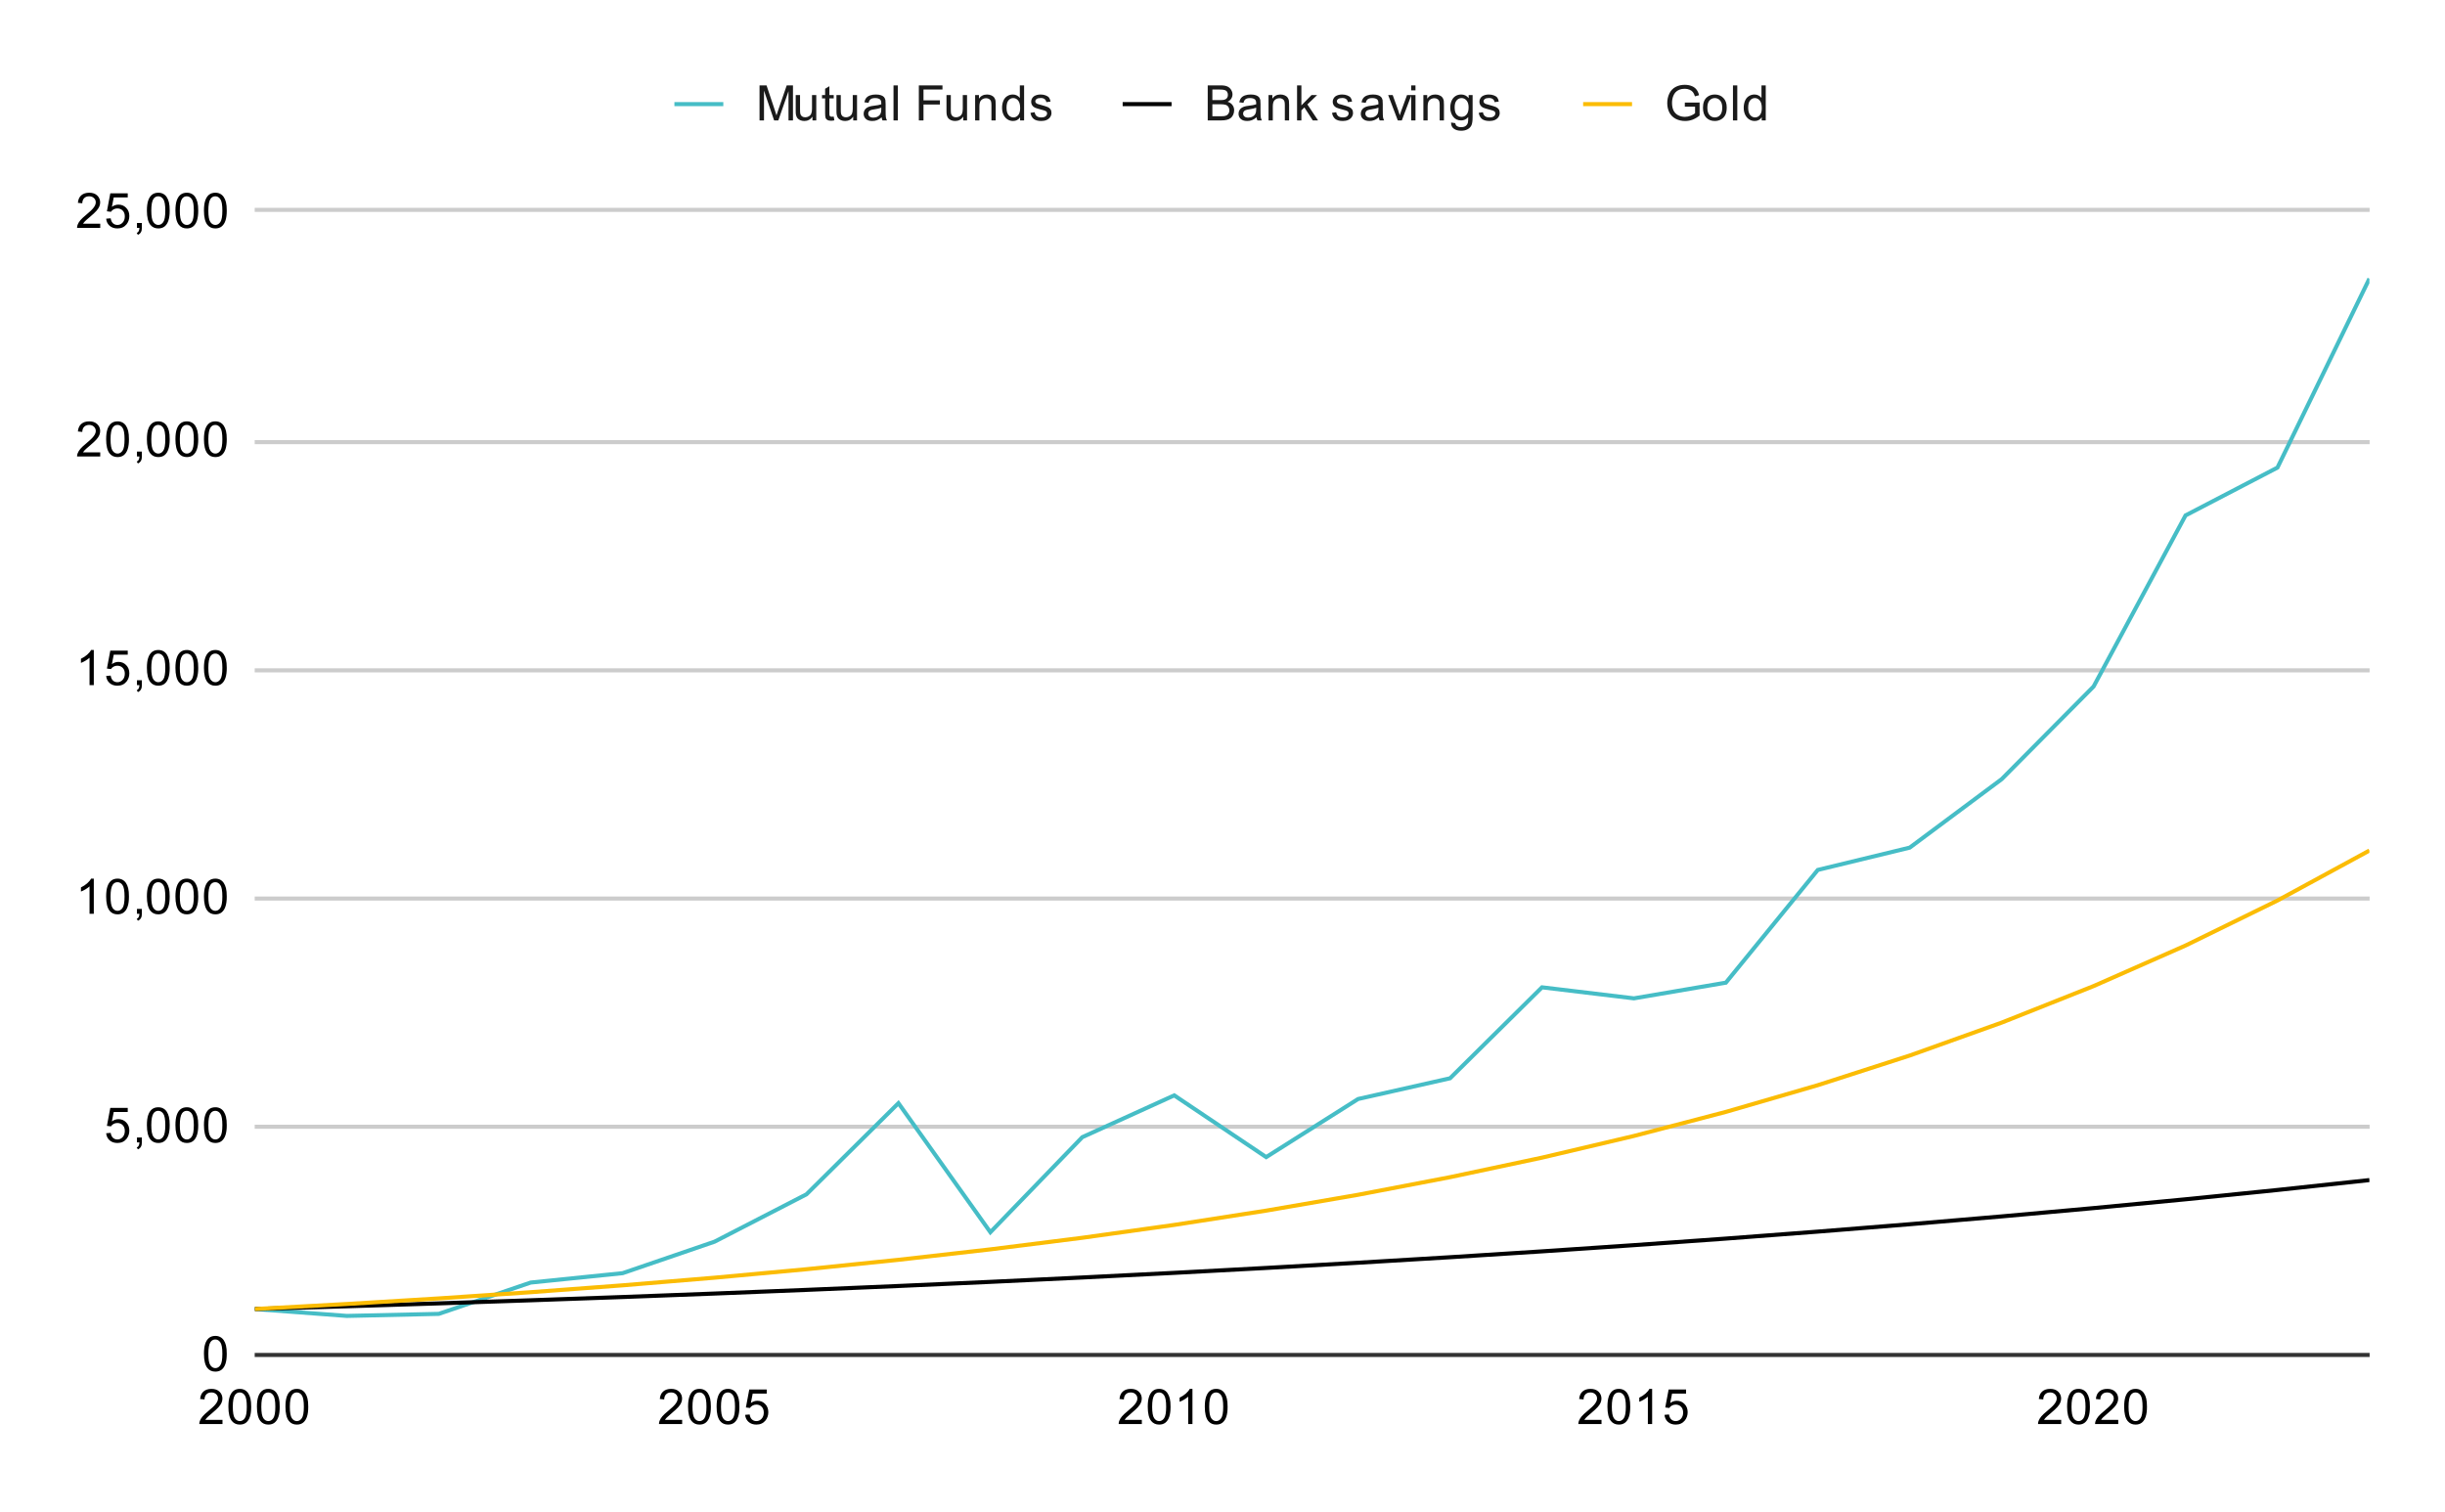 <svg version="1.1" viewBox="0.0 0.0 600.0 371.0" fill="none" stroke="none" strokeLinecap="square" stroke-miterlimit="10" width="600" height="371" xmlns:xlink="http://www.w3.org/1999/xlink" xmlns="http://www.w3.org/2000/svg"><path fill="#ffffff" d="M0 0L600.0 0L600.0 371.0L0 371.0L0 0Z" fill-rule="nonzero"/><path stroke="#333333" strokeWidth="1.0" strokeLinecap="butt" d="M62.5 332.5L581.5 332.5" fill-rule="nonzero"/><path stroke="#cccccc" strokeWidth="1.0" strokeLinecap="butt" d="M62.5 276.5L581.5 276.5" fill-rule="nonzero"/><path stroke="#cccccc" strokeWidth="1.0" strokeLinecap="butt" d="M62.5 220.5L581.5 220.5" fill-rule="nonzero"/><path stroke="#cccccc" strokeWidth="1.0" strokeLinecap="butt" d="M62.5 164.5L581.5 164.5" fill-rule="nonzero"/><path stroke="#cccccc" strokeWidth="1.0" strokeLinecap="butt" d="M62.5 108.5L581.5 108.5" fill-rule="nonzero"/><path stroke="#cccccc" strokeWidth="1.0" strokeLinecap="butt" d="M62.5 51.5L581.5 51.5" fill-rule="nonzero"/><clipPath id="id_0"><path d="M62.55 51.917L581.45 51.917L581.45 332.45L62.55 332.45L62.55 51.917Z" clip-rule="nonzero"/></clipPath><path stroke="#46bdc6" strokeWidth="2.0" strokeLinecap="butt" clip-path="url(#id_0)" d="M62.55 321.229L85.111 322.923L107.672 322.418L130.233 314.734L152.793 312.431L175.354 304.703L197.915 293.077L220.476 270.714L243.037 302.384L265.598 279.053L288.159 268.801L310.72 283.95L333.28 269.691L355.841 264.607L378.402 242.287L400.963 244.992L423.524 241.144L446.085 213.478L468.646 208.005L491.207 191.205L513.767 168.464L536.328 126.484L558.889 114.744L581.45 68.373" fill-rule="nonzero"/><path stroke="#000000" strokeWidth="2.0" strokeLinecap="butt" clip-path="url(#id_0)" d="M62.55 321.229L85.111 320.555L107.672 319.842L130.233 319.085L152.793 318.283L175.354 317.433L197.915 316.532L220.476 315.577L243.037 314.565L265.598 313.492L288.159 312.354L310.72 311.149L333.28 309.87L355.841 308.516L378.402 307.08L400.963 305.557L423.524 303.944L446.085 302.233L468.646 300.421L491.207 298.499L513.767 296.462L536.328 294.302L558.889 292.014L581.45 289.587" fill-rule="nonzero"/><path stroke="#fbbc04" strokeWidth="2.0" strokeLinecap="butt" clip-path="url(#id_0)" d="M62.55 321.229L85.111 319.994L107.672 318.624L130.233 317.103L152.793 315.415L175.354 313.541L197.915 311.461L220.476 309.153L243.037 306.59L265.598 303.745L288.159 300.588L310.72 297.083L333.28 293.193L355.841 288.874L378.402 284.081L400.963 278.761L423.524 272.855L446.085 266.299L468.646 259.023L491.207 250.946L513.767 241.98L536.328 232.028L558.889 220.982L581.45 208.721" fill-rule="nonzero"/><path fill="#000000" fill-opacity="0.0" clip-path="url(#id_0)" d="M65.55 321.229C65.55 322.886 64.207 324.229 62.55 324.229C60.893 324.229 59.55 322.886 59.55 321.229C59.55 319.572 60.893 318.229 62.55 318.229C64.207 318.229 65.55 319.572 65.55 321.229Z" fill-rule="nonzero"/><path fill="#000000" fill-opacity="0.0" clip-path="url(#id_0)" d="M88.111 322.923C88.111 324.58 86.768 325.923 85.111 325.923C83.454 325.923 82.111 324.58 82.111 322.923C82.111 321.266 83.454 319.923 85.111 319.923C86.768 319.923 88.111 321.266 88.111 322.923Z" fill-rule="nonzero"/><path fill="#000000" fill-opacity="0.0" clip-path="url(#id_0)" d="M110.672 322.418C110.672 324.075 109.329 325.418 107.672 325.418C106.015 325.418 104.672 324.075 104.672 322.418C104.672 320.761 106.015 319.418 107.672 319.418C109.329 319.418 110.672 320.761 110.672 322.418Z" fill-rule="nonzero"/><path fill="#000000" fill-opacity="0.0" clip-path="url(#id_0)" d="M133.233 314.734C133.233 316.391 131.889 317.734 130.233 317.734C128.576 317.734 127.233 316.391 127.233 314.734C127.233 313.077 128.576 311.734 130.233 311.734C131.889 311.734 133.233 313.077 133.233 314.734Z" fill-rule="nonzero"/><path fill="#000000" fill-opacity="0.0" clip-path="url(#id_0)" d="M155.793 312.431C155.793 314.088 154.45 315.431 152.793 315.431C151.137 315.431 149.793 314.088 149.793 312.431C149.793 310.774 151.137 309.431 152.793 309.431C154.45 309.431 155.793 310.774 155.793 312.431Z" fill-rule="nonzero"/><path fill="#000000" fill-opacity="0.0" clip-path="url(#id_0)" d="M178.354 304.703C178.354 306.36 177.011 307.703 175.354 307.703C173.697 307.703 172.354 306.36 172.354 304.703C172.354 303.046 173.697 301.703 175.354 301.703C177.011 301.703 178.354 303.046 178.354 304.703Z" fill-rule="nonzero"/><path fill="#000000" fill-opacity="0.0" clip-path="url(#id_0)" d="M200.915 293.077C200.915 294.734 199.572 296.077 197.915 296.077C196.258 296.077 194.915 294.734 194.915 293.077C194.915 291.42 196.258 290.077 197.915 290.077C199.572 290.077 200.915 291.42 200.915 293.077Z" fill-rule="nonzero"/><path fill="#000000" fill-opacity="0.0" clip-path="url(#id_0)" d="M223.476 270.714C223.476 272.37 222.133 273.714 220.476 273.714C218.819 273.714 217.476 272.37 217.476 270.714C217.476 269.057 218.819 267.714 220.476 267.714C222.133 267.714 223.476 269.057 223.476 270.714Z" fill-rule="nonzero"/><path fill="#000000" fill-opacity="0.0" clip-path="url(#id_0)" d="M246.037 302.384C246.037 304.041 244.694 305.384 243.037 305.384C241.38 305.384 240.037 304.041 240.037 302.384C240.037 300.728 241.38 299.384 243.037 299.384C244.694 299.384 246.037 300.728 246.037 302.384Z" fill-rule="nonzero"/><path fill="#000000" fill-opacity="0.0" clip-path="url(#id_0)" d="M268.598 279.053C268.598 280.71 267.255 282.053 265.598 282.053C263.941 282.053 262.598 280.71 262.598 279.053C262.598 277.397 263.941 276.053 265.598 276.053C267.255 276.053 268.598 277.397 268.598 279.053Z" fill-rule="nonzero"/><path fill="#000000" fill-opacity="0.0" clip-path="url(#id_0)" d="M291.159 268.801C291.159 270.458 289.816 271.801 288.159 271.801C286.502 271.801 285.159 270.458 285.159 268.801C285.159 267.144 286.502 265.801 288.159 265.801C289.816 265.801 291.159 267.144 291.159 268.801Z" fill-rule="nonzero"/><path fill="#000000" fill-opacity="0.0" clip-path="url(#id_0)" d="M313.72 283.95C313.72 285.607 312.376 286.95 310.72 286.95C309.063 286.95 307.72 285.607 307.72 283.95C307.72 282.293 309.063 280.95 310.72 280.95C312.376 280.95 313.72 282.293 313.72 283.95Z" fill-rule="nonzero"/><path fill="#000000" fill-opacity="0.0" clip-path="url(#id_0)" d="M336.28 269.691C336.28 271.347 334.937 272.691 333.28 272.691C331.624 272.691 330.28 271.347 330.28 269.691C330.28 268.034 331.624 266.691 333.28 266.691C334.937 266.691 336.28 268.034 336.28 269.691Z" fill-rule="nonzero"/><path fill="#000000" fill-opacity="0.0" clip-path="url(#id_0)" d="M358.841 264.607C358.841 266.264 357.498 267.607 355.841 267.607C354.184 267.607 352.841 266.264 352.841 264.607C352.841 262.95 354.184 261.607 355.841 261.607C357.498 261.607 358.841 262.95 358.841 264.607Z" fill-rule="nonzero"/><path fill="#000000" fill-opacity="0.0" clip-path="url(#id_0)" d="M381.402 242.287C381.402 243.944 380.059 245.287 378.402 245.287C376.745 245.287 375.402 243.944 375.402 242.287C375.402 240.63 376.745 239.287 378.402 239.287C380.059 239.287 381.402 240.63 381.402 242.287Z" fill-rule="nonzero"/><path fill="#000000" fill-opacity="0.0" clip-path="url(#id_0)" d="M403.963 244.992C403.963 246.649 402.62 247.992 400.963 247.992C399.306 247.992 397.963 246.649 397.963 244.992C397.963 243.335 399.306 241.992 400.963 241.992C402.62 241.992 403.963 243.335 403.963 244.992Z" fill-rule="nonzero"/><path fill="#000000" fill-opacity="0.0" clip-path="url(#id_0)" d="M426.524 241.144C426.524 242.8 425.181 244.144 423.524 244.144C421.867 244.144 420.524 242.8 420.524 241.144C420.524 239.487 421.867 238.144 423.524 238.144C425.181 238.144 426.524 239.487 426.524 241.144Z" fill-rule="nonzero"/><path fill="#000000" fill-opacity="0.0" clip-path="url(#id_0)" d="M449.085 213.478C449.085 215.134 447.742 216.478 446.085 216.478C444.428 216.478 443.085 215.134 443.085 213.478C443.085 211.821 444.428 210.478 446.085 210.478C447.742 210.478 449.085 211.821 449.085 213.478Z" fill-rule="nonzero"/><path fill="#000000" fill-opacity="0.0" clip-path="url(#id_0)" d="M471.646 208.005C471.646 209.662 470.303 211.005 468.646 211.005C466.989 211.005 465.646 209.662 465.646 208.005C465.646 206.348 466.989 205.005 468.646 205.005C470.303 205.005 471.646 206.348 471.646 208.005Z" fill-rule="nonzero"/><path fill="#000000" fill-opacity="0.0" clip-path="url(#id_0)" d="M494.207 191.205C494.207 192.862 492.863 194.205 491.207 194.205C489.55 194.205 488.207 192.862 488.207 191.205C488.207 189.548 489.55 188.205 491.207 188.205C492.863 188.205 494.207 189.548 494.207 191.205Z" fill-rule="nonzero"/><path fill="#000000" fill-opacity="0.0" clip-path="url(#id_0)" d="M516.767 168.464C516.767 170.121 515.424 171.464 513.767 171.464C512.111 171.464 510.767 170.121 510.767 168.464C510.767 166.808 512.111 165.464 513.767 165.464C515.424 165.464 516.767 166.808 516.767 168.464Z" fill-rule="nonzero"/><path fill="#000000" fill-opacity="0.0" clip-path="url(#id_0)" d="M539.328 126.484C539.328 128.141 537.985 129.484 536.328 129.484C534.671 129.484 533.328 128.141 533.328 126.484C533.328 124.827 534.671 123.484 536.328 123.484C537.985 123.484 539.328 124.827 539.328 126.484Z" fill-rule="nonzero"/><path fill="#000000" fill-opacity="0.0" clip-path="url(#id_0)" d="M561.889 114.744C561.889 116.401 560.546 117.744 558.889 117.744C557.232 117.744 555.889 116.401 555.889 114.744C555.889 113.087 557.232 111.744 558.889 111.744C560.546 111.744 561.889 113.087 561.889 114.744Z" fill-rule="nonzero"/><path fill="#000000" fill-opacity="0.0" clip-path="url(#id_0)" d="M584.45 68.373C584.45 70.029 583.107 71.373 581.45 71.373C579.793 71.373 578.45 70.029 578.45 68.373C578.45 66.716 579.793 65.373 581.45 65.373C583.107 65.373 584.45 66.716 584.45 68.373Z" fill-rule="nonzero"/><path fill="#000000" fill-opacity="0.0" clip-path="url(#id_0)" d="M65.55 321.229C65.55 322.886 64.207 324.229 62.55 324.229C60.893 324.229 59.55 322.886 59.55 321.229C59.55 319.572 60.893 318.229 62.55 318.229C64.207 318.229 65.55 319.572 65.55 321.229Z" fill-rule="nonzero"/><path fill="#000000" fill-opacity="0.0" clip-path="url(#id_0)" d="M88.111 320.555C88.111 322.212 86.768 323.555 85.111 323.555C83.454 323.555 82.111 322.212 82.111 320.555C82.111 318.899 83.454 317.555 85.111 317.555C86.768 317.555 88.111 318.899 88.111 320.555Z" fill-rule="nonzero"/><path fill="#000000" fill-opacity="0.0" clip-path="url(#id_0)" d="M110.672 319.842C110.672 321.499 109.329 322.842 107.672 322.842C106.015 322.842 104.672 321.499 104.672 319.842C104.672 318.185 106.015 316.842 107.672 316.842C109.329 316.842 110.672 318.185 110.672 319.842Z" fill-rule="nonzero"/><path fill="#000000" fill-opacity="0.0" clip-path="url(#id_0)" d="M133.233 319.085C133.233 320.742 131.889 322.085 130.233 322.085C128.576 322.085 127.233 320.742 127.233 319.085C127.233 317.428 128.576 316.085 130.233 316.085C131.889 316.085 133.233 317.428 133.233 319.085Z" fill-rule="nonzero"/><path fill="#000000" fill-opacity="0.0" clip-path="url(#id_0)" d="M155.793 318.283C155.793 319.94 154.45 321.283 152.793 321.283C151.137 321.283 149.793 319.94 149.793 318.283C149.793 316.626 151.137 315.283 152.793 315.283C154.45 315.283 155.793 316.626 155.793 318.283Z" fill-rule="nonzero"/><path fill="#000000" fill-opacity="0.0" clip-path="url(#id_0)" d="M178.354 317.433C178.354 319.09 177.011 320.433 175.354 320.433C173.697 320.433 172.354 319.09 172.354 317.433C172.354 315.776 173.697 314.433 175.354 314.433C177.011 314.433 178.354 315.776 178.354 317.433Z" fill-rule="nonzero"/><path fill="#000000" fill-opacity="0.0" clip-path="url(#id_0)" d="M200.915 316.532C200.915 318.189 199.572 319.532 197.915 319.532C196.258 319.532 194.915 318.189 194.915 316.532C194.915 314.875 196.258 313.532 197.915 313.532C199.572 313.532 200.915 314.875 200.915 316.532Z" fill-rule="nonzero"/><path fill="#000000" fill-opacity="0.0" clip-path="url(#id_0)" d="M223.476 315.577C223.476 317.234 222.133 318.577 220.476 318.577C218.819 318.577 217.476 317.234 217.476 315.577C217.476 313.92 218.819 312.577 220.476 312.577C222.133 312.577 223.476 313.92 223.476 315.577Z" fill-rule="nonzero"/><path fill="#000000" fill-opacity="0.0" clip-path="url(#id_0)" d="M246.037 314.565C246.037 316.222 244.694 317.565 243.037 317.565C241.38 317.565 240.037 316.222 240.037 314.565C240.037 312.908 241.38 311.565 243.037 311.565C244.694 311.565 246.037 312.908 246.037 314.565Z" fill-rule="nonzero"/><path fill="#000000" fill-opacity="0.0" clip-path="url(#id_0)" d="M268.598 313.492C268.598 315.149 267.255 316.492 265.598 316.492C263.941 316.492 262.598 315.149 262.598 313.492C262.598 311.835 263.941 310.492 265.598 310.492C267.255 310.492 268.598 311.835 268.598 313.492Z" fill-rule="nonzero"/><path fill="#000000" fill-opacity="0.0" clip-path="url(#id_0)" d="M291.159 312.354C291.159 314.011 289.816 315.354 288.159 315.354C286.502 315.354 285.159 314.011 285.159 312.354C285.159 310.697 286.502 309.354 288.159 309.354C289.816 309.354 291.159 310.697 291.159 312.354Z" fill-rule="nonzero"/><path fill="#000000" fill-opacity="0.0" clip-path="url(#id_0)" d="M313.72 311.149C313.72 312.805 312.376 314.149 310.72 314.149C309.063 314.149 307.72 312.805 307.72 311.149C307.72 309.492 309.063 308.149 310.72 308.149C312.376 308.149 313.72 309.492 313.72 311.149Z" fill-rule="nonzero"/><path fill="#000000" fill-opacity="0.0" clip-path="url(#id_0)" d="M336.28 309.87C336.28 311.527 334.937 312.87 333.28 312.87C331.624 312.87 330.28 311.527 330.28 309.87C330.28 308.214 331.624 306.87 333.28 306.87C334.937 306.87 336.28 308.214 336.28 309.87Z" fill-rule="nonzero"/><path fill="#000000" fill-opacity="0.0" clip-path="url(#id_0)" d="M358.841 308.516C358.841 310.173 357.498 311.516 355.841 311.516C354.184 311.516 352.841 310.173 352.841 308.516C352.841 306.859 354.184 305.516 355.841 305.516C357.498 305.516 358.841 306.859 358.841 308.516Z" fill-rule="nonzero"/><path fill="#000000" fill-opacity="0.0" clip-path="url(#id_0)" d="M381.402 307.08C381.402 308.736 380.059 310.08 378.402 310.08C376.745 310.08 375.402 308.736 375.402 307.08C375.402 305.423 376.745 304.08 378.402 304.08C380.059 304.08 381.402 305.423 381.402 307.08Z" fill-rule="nonzero"/><path fill="#000000" fill-opacity="0.0" clip-path="url(#id_0)" d="M403.963 305.557C403.963 307.214 402.62 308.557 400.963 308.557C399.306 308.557 397.963 307.214 397.963 305.557C397.963 303.901 399.306 302.557 400.963 302.557C402.62 302.557 403.963 303.901 403.963 305.557Z" fill-rule="nonzero"/><path fill="#000000" fill-opacity="0.0" clip-path="url(#id_0)" d="M426.524 303.944C426.524 305.601 425.181 306.944 423.524 306.944C421.867 306.944 420.524 305.601 420.524 303.944C420.524 302.287 421.867 300.944 423.524 300.944C425.181 300.944 426.524 302.287 426.524 303.944Z" fill-rule="nonzero"/><path fill="#000000" fill-opacity="0.0" clip-path="url(#id_0)" d="M449.085 302.233C449.085 303.89 447.742 305.233 446.085 305.233C444.428 305.233 443.085 303.89 443.085 302.233C443.085 300.577 444.428 299.233 446.085 299.233C447.742 299.233 449.085 300.577 449.085 302.233Z" fill-rule="nonzero"/><path fill="#000000" fill-opacity="0.0" clip-path="url(#id_0)" d="M471.646 300.421C471.646 302.077 470.303 303.421 468.646 303.421C466.989 303.421 465.646 302.077 465.646 300.421C465.646 298.764 466.989 297.421 468.646 297.421C470.303 297.421 471.646 298.764 471.646 300.421Z" fill-rule="nonzero"/><path fill="#000000" fill-opacity="0.0" clip-path="url(#id_0)" d="M494.207 298.499C494.207 300.156 492.863 301.499 491.207 301.499C489.55 301.499 488.207 300.156 488.207 298.499C488.207 296.842 489.55 295.499 491.207 295.499C492.863 295.499 494.207 296.842 494.207 298.499Z" fill-rule="nonzero"/><path fill="#000000" fill-opacity="0.0" clip-path="url(#id_0)" d="M516.767 296.462C516.767 298.119 515.424 299.462 513.767 299.462C512.111 299.462 510.767 298.119 510.767 296.462C510.767 294.805 512.111 293.462 513.767 293.462C515.424 293.462 516.767 294.805 516.767 296.462Z" fill-rule="nonzero"/><path fill="#000000" fill-opacity="0.0" clip-path="url(#id_0)" d="M539.328 294.302C539.328 295.959 537.985 297.302 536.328 297.302C534.671 297.302 533.328 295.959 533.328 294.302C533.328 292.646 534.671 291.302 536.328 291.302C537.985 291.302 539.328 292.646 539.328 294.302Z" fill-rule="nonzero"/><path fill="#000000" fill-opacity="0.0" clip-path="url(#id_0)" d="M561.889 292.014C561.889 293.67 560.546 295.014 558.889 295.014C557.232 295.014 555.889 293.67 555.889 292.014C555.889 290.357 557.232 289.014 558.889 289.014C560.546 289.014 561.889 290.357 561.889 292.014Z" fill-rule="nonzero"/><path fill="#000000" fill-opacity="0.0" clip-path="url(#id_0)" d="M584.45 289.587C584.45 291.244 583.107 292.587 581.45 292.587C579.793 292.587 578.45 291.244 578.45 289.587C578.45 287.93 579.793 286.587 581.45 286.587C583.107 286.587 584.45 287.93 584.45 289.587Z" fill-rule="nonzero"/><path fill="#000000" fill-opacity="0.0" clip-path="url(#id_0)" d="M65.55 321.229C65.55 322.886 64.207 324.229 62.55 324.229C60.893 324.229 59.55 322.886 59.55 321.229C59.55 319.572 60.893 318.229 62.55 318.229C64.207 318.229 65.55 319.572 65.55 321.229Z" fill-rule="nonzero"/><path fill="#000000" fill-opacity="0.0" clip-path="url(#id_0)" d="M88.111 319.994C88.111 321.651 86.768 322.994 85.111 322.994C83.454 322.994 82.111 321.651 82.111 319.994C82.111 318.337 83.454 316.994 85.111 316.994C86.768 316.994 88.111 318.337 88.111 319.994Z" fill-rule="nonzero"/><path fill="#000000" fill-opacity="0.0" clip-path="url(#id_0)" d="M110.672 318.624C110.672 320.281 109.329 321.624 107.672 321.624C106.015 321.624 104.672 320.281 104.672 318.624C104.672 316.967 106.015 315.624 107.672 315.624C109.329 315.624 110.672 316.967 110.672 318.624Z" fill-rule="nonzero"/><path fill="#000000" fill-opacity="0.0" clip-path="url(#id_0)" d="M133.233 317.103C133.233 318.76 131.889 320.103 130.233 320.103C128.576 320.103 127.233 318.76 127.233 317.103C127.233 315.447 128.576 314.103 130.233 314.103C131.889 314.103 133.233 315.447 133.233 317.103Z" fill-rule="nonzero"/><path fill="#000000" fill-opacity="0.0" clip-path="url(#id_0)" d="M155.793 315.415C155.793 317.072 154.45 318.415 152.793 318.415C151.137 318.415 149.793 317.072 149.793 315.415C149.793 313.758 151.137 312.415 152.793 312.415C154.45 312.415 155.793 313.758 155.793 315.415Z" fill-rule="nonzero"/><path fill="#000000" fill-opacity="0.0" clip-path="url(#id_0)" d="M178.354 313.541C178.354 315.198 177.011 316.541 175.354 316.541C173.697 316.541 172.354 315.198 172.354 313.541C172.354 311.885 173.697 310.541 175.354 310.541C177.011 310.541 178.354 311.885 178.354 313.541Z" fill-rule="nonzero"/><path fill="#000000" fill-opacity="0.0" clip-path="url(#id_0)" d="M200.915 311.461C200.915 313.118 199.572 314.461 197.915 314.461C196.258 314.461 194.915 313.118 194.915 311.461C194.915 309.805 196.258 308.461 197.915 308.461C199.572 308.461 200.915 309.805 200.915 311.461Z" fill-rule="nonzero"/><path fill="#000000" fill-opacity="0.0" clip-path="url(#id_0)" d="M223.476 309.153C223.476 310.81 222.133 312.153 220.476 312.153C218.819 312.153 217.476 310.81 217.476 309.153C217.476 307.496 218.819 306.153 220.476 306.153C222.133 306.153 223.476 307.496 223.476 309.153Z" fill-rule="nonzero"/><path fill="#000000" fill-opacity="0.0" clip-path="url(#id_0)" d="M246.037 306.59C246.037 308.247 244.694 309.59 243.037 309.59C241.38 309.59 240.037 308.247 240.037 306.59C240.037 304.933 241.38 303.59 243.037 303.59C244.694 303.59 246.037 304.933 246.037 306.59Z" fill-rule="nonzero"/><path fill="#000000" fill-opacity="0.0" clip-path="url(#id_0)" d="M268.598 303.745C268.598 305.402 267.255 306.745 265.598 306.745C263.941 306.745 262.598 305.402 262.598 303.745C262.598 302.089 263.941 300.745 265.598 300.745C267.255 300.745 268.598 302.089 268.598 303.745Z" fill-rule="nonzero"/><path fill="#000000" fill-opacity="0.0" clip-path="url(#id_0)" d="M291.159 300.588C291.159 302.245 289.816 303.588 288.159 303.588C286.502 303.588 285.159 302.245 285.159 300.588C285.159 298.931 286.502 297.588 288.159 297.588C289.816 297.588 291.159 298.931 291.159 300.588Z" fill-rule="nonzero"/><path fill="#000000" fill-opacity="0.0" clip-path="url(#id_0)" d="M313.72 297.083C313.72 298.74 312.376 300.083 310.72 300.083C309.063 300.083 307.72 298.74 307.72 297.083C307.72 295.426 309.063 294.083 310.72 294.083C312.376 294.083 313.72 295.426 313.72 297.083Z" fill-rule="nonzero"/><path fill="#000000" fill-opacity="0.0" clip-path="url(#id_0)" d="M336.28 293.193C336.28 294.85 334.937 296.193 333.28 296.193C331.624 296.193 330.28 294.85 330.28 293.193C330.28 291.536 331.624 290.193 333.28 290.193C334.937 290.193 336.28 291.536 336.28 293.193Z" fill-rule="nonzero"/><path fill="#000000" fill-opacity="0.0" clip-path="url(#id_0)" d="M358.841 288.874C358.841 290.531 357.498 291.874 355.841 291.874C354.184 291.874 352.841 290.531 352.841 288.874C352.841 287.218 354.184 285.874 355.841 285.874C357.498 285.874 358.841 287.218 358.841 288.874Z" fill-rule="nonzero"/><path fill="#000000" fill-opacity="0.0" clip-path="url(#id_0)" d="M381.402 284.081C381.402 285.738 380.059 287.081 378.402 287.081C376.745 287.081 375.402 285.738 375.402 284.081C375.402 282.424 376.745 281.081 378.402 281.081C380.059 281.081 381.402 282.424 381.402 284.081Z" fill-rule="nonzero"/><path fill="#000000" fill-opacity="0.0" clip-path="url(#id_0)" d="M403.963 278.761C403.963 280.417 402.62 281.761 400.963 281.761C399.306 281.761 397.963 280.417 397.963 278.761C397.963 277.104 399.306 275.761 400.963 275.761C402.62 275.761 403.963 277.104 403.963 278.761Z" fill-rule="nonzero"/><path fill="#000000" fill-opacity="0.0" clip-path="url(#id_0)" d="M426.524 272.855C426.524 274.512 425.181 275.855 423.524 275.855C421.867 275.855 420.524 274.512 420.524 272.855C420.524 271.198 421.867 269.855 423.524 269.855C425.181 269.855 426.524 271.198 426.524 272.855Z" fill-rule="nonzero"/><path fill="#000000" fill-opacity="0.0" clip-path="url(#id_0)" d="M449.085 266.299C449.085 267.956 447.742 269.299 446.085 269.299C444.428 269.299 443.085 267.956 443.085 266.299C443.085 264.642 444.428 263.299 446.085 263.299C447.742 263.299 449.085 264.642 449.085 266.299Z" fill-rule="nonzero"/><path fill="#000000" fill-opacity="0.0" clip-path="url(#id_0)" d="M471.646 259.023C471.646 260.679 470.303 262.023 468.646 262.023C466.989 262.023 465.646 260.679 465.646 259.023C465.646 257.366 466.989 256.023 468.646 256.023C470.303 256.023 471.646 257.366 471.646 259.023Z" fill-rule="nonzero"/><path fill="#000000" fill-opacity="0.0" clip-path="url(#id_0)" d="M494.207 250.946C494.207 252.602 492.863 253.946 491.207 253.946C489.55 253.946 488.207 252.602 488.207 250.946C488.207 249.289 489.55 247.946 491.207 247.946C492.863 247.946 494.207 249.289 494.207 250.946Z" fill-rule="nonzero"/><path fill="#000000" fill-opacity="0.0" clip-path="url(#id_0)" d="M516.767 241.98C516.767 243.637 515.424 244.98 513.767 244.98C512.111 244.98 510.767 243.637 510.767 241.98C510.767 240.323 512.111 238.98 513.767 238.98C515.424 238.98 516.767 240.323 516.767 241.98Z" fill-rule="nonzero"/><path fill="#000000" fill-opacity="0.0" clip-path="url(#id_0)" d="M539.328 232.028C539.328 233.685 537.985 235.028 536.328 235.028C534.671 235.028 533.328 233.685 533.328 232.028C533.328 230.372 534.671 229.028 536.328 229.028C537.985 229.028 539.328 230.372 539.328 232.028Z" fill-rule="nonzero"/><path fill="#000000" fill-opacity="0.0" clip-path="url(#id_0)" d="M561.889 220.982C561.889 222.639 560.546 223.982 558.889 223.982C557.232 223.982 555.889 222.639 555.889 220.982C555.889 219.325 557.232 217.982 558.889 217.982C560.546 217.982 561.889 219.325 561.889 220.982Z" fill-rule="nonzero"/><path fill="#000000" fill-opacity="0.0" clip-path="url(#id_0)" d="M584.45 208.721C584.45 210.377 583.107 211.721 581.45 211.721C579.793 211.721 578.45 210.377 578.45 208.721C578.45 207.064 579.793 205.721 581.45 205.721C583.107 205.721 584.45 207.064 584.45 208.721Z" fill-rule="nonzero"/><path fill="#000000" d="M50.05 332.216Q50.05 330.684 50.362 329.762Q50.675 328.825 51.284 328.325Q51.909 327.825 52.847 327.825Q53.534 327.825 54.05 328.106Q54.581 328.387 54.925 328.919Q55.269 329.434 55.456 330.184Q55.644 330.934 55.644 332.216Q55.644 333.731 55.331 334.653Q55.034 335.575 54.409 336.091Q53.8 336.591 52.847 336.591Q51.612 336.591 50.894 335.7Q50.05 334.637 50.05 332.216ZM51.128 332.216Q51.128 334.325 51.628 335.028Q52.128 335.731 52.847 335.731Q53.581 335.731 54.066 335.028Q54.566 334.325 54.566 332.216Q54.566 330.091 54.066 329.403Q53.581 328.7 52.831 328.7Q52.112 328.7 51.675 329.309Q51.128 330.091 51.128 332.216Z" fill-rule="nonzero"/><path fill="#000000" d="M26.05 278.093L27.159 278Q27.284 278.812 27.722 279.218Q28.175 279.625 28.816 279.625Q29.566 279.625 30.097 279.046Q30.628 278.468 30.628 277.531Q30.628 276.625 30.113 276.109Q29.613 275.578 28.784 275.578Q28.284 275.578 27.863 275.812Q27.456 276.046 27.222 276.406L26.238 276.281L27.066 271.875L31.347 271.875L31.347 272.875L27.909 272.875L27.456 275.187Q28.222 274.64 29.066 274.64Q30.191 274.64 30.956 275.421Q31.738 276.203 31.738 277.437Q31.738 278.593 31.066 279.453Q30.238 280.484 28.816 280.484Q27.644 280.484 26.894 279.828Q26.159 279.171 26.05 278.093ZM33.612 280.343L33.612 279.14L34.816 279.14L34.816 280.343Q34.816 281 34.581 281.406Q34.347 281.828 33.847 282.046L33.55 281.593Q33.878 281.453 34.034 281.156Q34.191 280.875 34.222 280.343L33.612 280.343ZM36.05 276.109Q36.05 274.578 36.362 273.656Q36.675 272.718 37.284 272.218Q37.909 271.718 38.847 271.718Q39.534 271.718 40.05 272Q40.581 272.281 40.925 272.812Q41.269 273.328 41.456 274.078Q41.644 274.828 41.644 276.109Q41.644 277.625 41.331 278.546Q41.034 279.468 40.409 279.984Q39.8 280.484 38.847 280.484Q37.612 280.484 36.894 279.593Q36.05 278.531 36.05 276.109ZM37.128 276.109Q37.128 278.218 37.628 278.921Q38.128 279.625 38.847 279.625Q39.581 279.625 40.066 278.921Q40.566 278.218 40.566 276.109Q40.566 273.984 40.066 273.296Q39.581 272.593 38.831 272.593Q38.112 272.593 37.675 273.203Q37.128 273.984 37.128 276.109ZM43.05 276.109Q43.05 274.578 43.362 273.656Q43.675 272.718 44.284 272.218Q44.909 271.718 45.847 271.718Q46.534 271.718 47.05 272Q47.581 272.281 47.925 272.812Q48.269 273.328 48.456 274.078Q48.644 274.828 48.644 276.109Q48.644 277.625 48.331 278.546Q48.034 279.468 47.409 279.984Q46.8 280.484 45.847 280.484Q44.612 280.484 43.894 279.593Q43.05 278.531 43.05 276.109ZM44.128 276.109Q44.128 278.218 44.628 278.921Q45.128 279.625 45.847 279.625Q46.581 279.625 47.066 278.921Q47.566 278.218 47.566 276.109Q47.566 273.984 47.066 273.296Q46.581 272.593 45.831 272.593Q45.112 272.593 44.675 273.203Q44.128 273.984 44.128 276.109ZM50.05 276.109Q50.05 274.578 50.362 273.656Q50.675 272.718 51.284 272.218Q51.909 271.718 52.847 271.718Q53.534 271.718 54.05 272Q54.581 272.281 54.925 272.812Q55.269 273.328 55.456 274.078Q55.644 274.828 55.644 276.109Q55.644 277.625 55.331 278.546Q55.034 279.468 54.409 279.984Q53.8 280.484 52.847 280.484Q51.612 280.484 50.894 279.593Q50.05 278.531 50.05 276.109ZM51.128 276.109Q51.128 278.218 51.628 278.921Q52.128 279.625 52.847 279.625Q53.581 279.625 54.066 278.921Q54.566 278.218 54.566 276.109Q54.566 273.984 54.066 273.296Q53.581 272.593 52.831 272.593Q52.112 272.593 51.675 273.203Q51.128 273.984 51.128 276.109Z" fill-rule="nonzero"/><path fill="#000000" d="M23.019 224.237L21.972 224.237L21.972 217.518Q21.581 217.877 20.956 218.252Q20.347 218.612 19.863 218.784L19.863 217.768Q20.738 217.346 21.394 216.768Q22.066 216.174 22.347 215.612L23.019 215.612L23.019 224.237ZM26.05 220.002Q26.05 218.471 26.363 217.549Q26.675 216.612 27.284 216.112Q27.909 215.612 28.847 215.612Q29.534 215.612 30.05 215.893Q30.581 216.174 30.925 216.705Q31.269 217.221 31.456 217.971Q31.644 218.721 31.644 220.002Q31.644 221.518 31.331 222.44Q31.034 223.362 30.409 223.877Q29.8 224.377 28.847 224.377Q27.613 224.377 26.894 223.487Q26.05 222.424 26.05 220.002ZM27.128 220.002Q27.128 222.112 27.628 222.815Q28.128 223.518 28.847 223.518Q29.581 223.518 30.066 222.815Q30.566 222.112 30.566 220.002Q30.566 217.877 30.066 217.19Q29.581 216.487 28.831 216.487Q28.113 216.487 27.675 217.096Q27.128 217.877 27.128 220.002ZM33.612 224.237L33.612 223.034L34.816 223.034L34.816 224.237Q34.816 224.893 34.581 225.299Q34.347 225.721 33.847 225.94L33.55 225.487Q33.878 225.346 34.034 225.049Q34.191 224.768 34.222 224.237L33.612 224.237ZM36.05 220.002Q36.05 218.471 36.362 217.549Q36.675 216.612 37.284 216.112Q37.909 215.612 38.847 215.612Q39.534 215.612 40.05 215.893Q40.581 216.174 40.925 216.705Q41.269 217.221 41.456 217.971Q41.644 218.721 41.644 220.002Q41.644 221.518 41.331 222.44Q41.034 223.362 40.409 223.877Q39.8 224.377 38.847 224.377Q37.612 224.377 36.894 223.487Q36.05 222.424 36.05 220.002ZM37.128 220.002Q37.128 222.112 37.628 222.815Q38.128 223.518 38.847 223.518Q39.581 223.518 40.066 222.815Q40.566 222.112 40.566 220.002Q40.566 217.877 40.066 217.19Q39.581 216.487 38.831 216.487Q38.112 216.487 37.675 217.096Q37.128 217.877 37.128 220.002ZM43.05 220.002Q43.05 218.471 43.362 217.549Q43.675 216.612 44.284 216.112Q44.909 215.612 45.847 215.612Q46.534 215.612 47.05 215.893Q47.581 216.174 47.925 216.705Q48.269 217.221 48.456 217.971Q48.644 218.721 48.644 220.002Q48.644 221.518 48.331 222.44Q48.034 223.362 47.409 223.877Q46.8 224.377 45.847 224.377Q44.612 224.377 43.894 223.487Q43.05 222.424 43.05 220.002ZM44.128 220.002Q44.128 222.112 44.628 222.815Q45.128 223.518 45.847 223.518Q46.581 223.518 47.066 222.815Q47.566 222.112 47.566 220.002Q47.566 217.877 47.066 217.19Q46.581 216.487 45.831 216.487Q45.112 216.487 44.675 217.096Q44.128 217.877 44.128 220.002ZM50.05 220.002Q50.05 218.471 50.362 217.549Q50.675 216.612 51.284 216.112Q51.909 215.612 52.847 215.612Q53.534 215.612 54.05 215.893Q54.581 216.174 54.925 216.705Q55.269 217.221 55.456 217.971Q55.644 218.721 55.644 220.002Q55.644 221.518 55.331 222.44Q55.034 223.362 54.409 223.877Q53.8 224.377 52.847 224.377Q51.612 224.377 50.894 223.487Q50.05 222.424 50.05 220.002ZM51.128 220.002Q51.128 222.112 51.628 222.815Q52.128 223.518 52.847 223.518Q53.581 223.518 54.066 222.815Q54.566 222.112 54.566 220.002Q54.566 217.877 54.066 217.19Q53.581 216.487 52.831 216.487Q52.112 216.487 51.675 217.096Q51.128 217.877 51.128 220.002Z" fill-rule="nonzero"/><path fill="#000000" d="M23.019 168.13L21.972 168.13L21.972 161.411Q21.581 161.771 20.956 162.146Q20.347 162.505 19.863 162.677L19.863 161.661Q20.738 161.239 21.394 160.661Q22.066 160.067 22.347 159.505L23.019 159.505L23.019 168.13ZM26.05 165.88L27.159 165.786Q27.284 166.599 27.722 167.005Q28.175 167.411 28.816 167.411Q29.566 167.411 30.097 166.833Q30.628 166.255 30.628 165.317Q30.628 164.411 30.113 163.896Q29.613 163.364 28.784 163.364Q28.284 163.364 27.863 163.599Q27.456 163.833 27.222 164.192L26.238 164.067L27.066 159.661L31.347 159.661L31.347 160.661L27.909 160.661L27.456 162.974Q28.222 162.427 29.066 162.427Q30.191 162.427 30.956 163.208Q31.738 163.989 31.738 165.224Q31.738 166.38 31.066 167.239Q30.238 168.271 28.816 168.271Q27.644 168.271 26.894 167.614Q26.159 166.958 26.05 165.88ZM33.612 168.13L33.612 166.927L34.816 166.927L34.816 168.13Q34.816 168.786 34.581 169.192Q34.347 169.614 33.847 169.833L33.55 169.38Q33.878 169.239 34.034 168.942Q34.191 168.661 34.222 168.13L33.612 168.13ZM36.05 163.896Q36.05 162.364 36.362 161.442Q36.675 160.505 37.284 160.005Q37.909 159.505 38.847 159.505Q39.534 159.505 40.05 159.786Q40.581 160.067 40.925 160.599Q41.269 161.114 41.456 161.864Q41.644 162.614 41.644 163.896Q41.644 165.411 41.331 166.333Q41.034 167.255 40.409 167.771Q39.8 168.271 38.847 168.271Q37.612 168.271 36.894 167.38Q36.05 166.317 36.05 163.896ZM37.128 163.896Q37.128 166.005 37.628 166.708Q38.128 167.411 38.847 167.411Q39.581 167.411 40.066 166.708Q40.566 166.005 40.566 163.896Q40.566 161.771 40.066 161.083Q39.581 160.38 38.831 160.38Q38.112 160.38 37.675 160.989Q37.128 161.771 37.128 163.896ZM43.05 163.896Q43.05 162.364 43.362 161.442Q43.675 160.505 44.284 160.005Q44.909 159.505 45.847 159.505Q46.534 159.505 47.05 159.786Q47.581 160.067 47.925 160.599Q48.269 161.114 48.456 161.864Q48.644 162.614 48.644 163.896Q48.644 165.411 48.331 166.333Q48.034 167.255 47.409 167.771Q46.8 168.271 45.847 168.271Q44.612 168.271 43.894 167.38Q43.05 166.317 43.05 163.896ZM44.128 163.896Q44.128 166.005 44.628 166.708Q45.128 167.411 45.847 167.411Q46.581 167.411 47.066 166.708Q47.566 166.005 47.566 163.896Q47.566 161.771 47.066 161.083Q46.581 160.38 45.831 160.38Q45.112 160.38 44.675 160.989Q44.128 161.771 44.128 163.896ZM50.05 163.896Q50.05 162.364 50.362 161.442Q50.675 160.505 51.284 160.005Q51.909 159.505 52.847 159.505Q53.534 159.505 54.05 159.786Q54.581 160.067 54.925 160.599Q55.269 161.114 55.456 161.864Q55.644 162.614 55.644 163.896Q55.644 165.411 55.331 166.333Q55.034 167.255 54.409 167.771Q53.8 168.271 52.847 168.271Q51.612 168.271 50.894 167.38Q50.05 166.317 50.05 163.896ZM51.128 163.896Q51.128 166.005 51.628 166.708Q52.128 167.411 52.847 167.411Q53.581 167.411 54.066 166.708Q54.566 166.005 54.566 163.896Q54.566 161.771 54.066 161.083Q53.581 160.38 52.831 160.38Q52.112 160.38 51.675 160.989Q51.128 161.771 51.128 163.896Z" fill-rule="nonzero"/><path fill="#000000" d="M24.597 111.008L24.597 112.023L18.909 112.023Q18.909 111.648 19.034 111.289Q19.253 110.711 19.722 110.148Q20.206 109.586 21.113 108.851Q22.519 107.695 23.003 107.023Q23.503 106.351 23.503 105.758Q23.503 105.133 23.05 104.711Q22.597 104.273 21.878 104.273Q21.113 104.273 20.659 104.726Q20.206 105.18 20.191 105.992L19.113 105.883Q19.222 104.664 19.941 104.039Q20.675 103.398 21.909 103.398Q23.144 103.398 23.863 104.086Q24.581 104.773 24.581 105.789Q24.581 106.305 24.363 106.805Q24.159 107.289 23.659 107.851Q23.175 108.398 22.05 109.351Q21.097 110.148 20.816 110.445Q20.55 110.726 20.378 111.008L24.597 111.008ZM26.05 107.789Q26.05 106.258 26.363 105.336Q26.675 104.398 27.284 103.898Q27.909 103.398 28.847 103.398Q29.534 103.398 30.05 103.68Q30.581 103.961 30.925 104.492Q31.269 105.008 31.456 105.758Q31.644 106.508 31.644 107.789Q31.644 109.305 31.331 110.226Q31.034 111.148 30.409 111.664Q29.8 112.164 28.847 112.164Q27.613 112.164 26.894 111.273Q26.05 110.211 26.05 107.789ZM27.128 107.789Q27.128 109.898 27.628 110.601Q28.128 111.305 28.847 111.305Q29.581 111.305 30.066 110.601Q30.566 109.898 30.566 107.789Q30.566 105.664 30.066 104.976Q29.581 104.273 28.831 104.273Q28.113 104.273 27.675 104.883Q27.128 105.664 27.128 107.789ZM33.612 112.023L33.612 110.82L34.816 110.82L34.816 112.023Q34.816 112.68 34.581 113.086Q34.347 113.508 33.847 113.726L33.55 113.273Q33.878 113.133 34.034 112.836Q34.191 112.555 34.222 112.023L33.612 112.023ZM36.05 107.789Q36.05 106.258 36.362 105.336Q36.675 104.398 37.284 103.898Q37.909 103.398 38.847 103.398Q39.534 103.398 40.05 103.68Q40.581 103.961 40.925 104.492Q41.269 105.008 41.456 105.758Q41.644 106.508 41.644 107.789Q41.644 109.305 41.331 110.226Q41.034 111.148 40.409 111.664Q39.8 112.164 38.847 112.164Q37.612 112.164 36.894 111.273Q36.05 110.211 36.05 107.789ZM37.128 107.789Q37.128 109.898 37.628 110.601Q38.128 111.305 38.847 111.305Q39.581 111.305 40.066 110.601Q40.566 109.898 40.566 107.789Q40.566 105.664 40.066 104.976Q39.581 104.273 38.831 104.273Q38.112 104.273 37.675 104.883Q37.128 105.664 37.128 107.789ZM43.05 107.789Q43.05 106.258 43.362 105.336Q43.675 104.398 44.284 103.898Q44.909 103.398 45.847 103.398Q46.534 103.398 47.05 103.68Q47.581 103.961 47.925 104.492Q48.269 105.008 48.456 105.758Q48.644 106.508 48.644 107.789Q48.644 109.305 48.331 110.226Q48.034 111.148 47.409 111.664Q46.8 112.164 45.847 112.164Q44.612 112.164 43.894 111.273Q43.05 110.211 43.05 107.789ZM44.128 107.789Q44.128 109.898 44.628 110.601Q45.128 111.305 45.847 111.305Q46.581 111.305 47.066 110.601Q47.566 109.898 47.566 107.789Q47.566 105.664 47.066 104.976Q46.581 104.273 45.831 104.273Q45.112 104.273 44.675 104.883Q44.128 105.664 44.128 107.789ZM50.05 107.789Q50.05 106.258 50.362 105.336Q50.675 104.398 51.284 103.898Q51.909 103.398 52.847 103.398Q53.534 103.398 54.05 103.68Q54.581 103.961 54.925 104.492Q55.269 105.008 55.456 105.758Q55.644 106.508 55.644 107.789Q55.644 109.305 55.331 110.226Q55.034 111.148 54.409 111.664Q53.8 112.164 52.847 112.164Q51.612 112.164 50.894 111.273Q50.05 110.211 50.05 107.789ZM51.128 107.789Q51.128 109.898 51.628 110.601Q52.128 111.305 52.847 111.305Q53.581 111.305 54.066 110.601Q54.566 109.898 54.566 107.789Q54.566 105.664 54.066 104.976Q53.581 104.273 52.831 104.273Q52.112 104.273 51.675 104.883Q51.128 105.664 51.128 107.789Z" fill-rule="nonzero"/><path fill="#000000" d="M24.597 54.901L24.597 55.917L18.909 55.917Q18.909 55.542 19.034 55.182Q19.253 54.604 19.722 54.042Q20.206 53.479 21.113 52.745Q22.519 51.589 23.003 50.917Q23.503 50.245 23.503 49.651Q23.503 49.026 23.05 48.604Q22.597 48.167 21.878 48.167Q21.113 48.167 20.659 48.62Q20.206 49.073 20.191 49.885L19.113 49.776Q19.222 48.557 19.941 47.932Q20.675 47.292 21.909 47.292Q23.144 47.292 23.863 47.979Q24.581 48.667 24.581 49.682Q24.581 50.198 24.363 50.698Q24.159 51.182 23.659 51.745Q23.175 52.292 22.05 53.245Q21.097 54.042 20.816 54.339Q20.55 54.62 20.378 54.901L24.597 54.901ZM26.05 53.667L27.159 53.573Q27.284 54.385 27.722 54.792Q28.175 55.198 28.816 55.198Q29.566 55.198 30.097 54.62Q30.628 54.042 30.628 53.104Q30.628 52.198 30.113 51.682Q29.613 51.151 28.784 51.151Q28.284 51.151 27.863 51.385Q27.456 51.62 27.222 51.979L26.238 51.854L27.066 47.448L31.347 47.448L31.347 48.448L27.909 48.448L27.456 50.76Q28.222 50.214 29.066 50.214Q30.191 50.214 30.956 50.995Q31.738 51.776 31.738 53.01Q31.738 54.167 31.066 55.026Q30.238 56.057 28.816 56.057Q27.644 56.057 26.894 55.401Q26.159 54.745 26.05 53.667ZM33.612 55.917L33.612 54.714L34.816 54.714L34.816 55.917Q34.816 56.573 34.581 56.979Q34.347 57.401 33.847 57.62L33.55 57.167Q33.878 57.026 34.034 56.729Q34.191 56.448 34.222 55.917L33.612 55.917ZM36.05 51.682Q36.05 50.151 36.362 49.229Q36.675 48.292 37.284 47.792Q37.909 47.292 38.847 47.292Q39.534 47.292 40.05 47.573Q40.581 47.854 40.925 48.385Q41.269 48.901 41.456 49.651Q41.644 50.401 41.644 51.682Q41.644 53.198 41.331 54.12Q41.034 55.042 40.409 55.557Q39.8 56.057 38.847 56.057Q37.612 56.057 36.894 55.167Q36.05 54.104 36.05 51.682ZM37.128 51.682Q37.128 53.792 37.628 54.495Q38.128 55.198 38.847 55.198Q39.581 55.198 40.066 54.495Q40.566 53.792 40.566 51.682Q40.566 49.557 40.066 48.87Q39.581 48.167 38.831 48.167Q38.112 48.167 37.675 48.776Q37.128 49.557 37.128 51.682ZM43.05 51.682Q43.05 50.151 43.362 49.229Q43.675 48.292 44.284 47.792Q44.909 47.292 45.847 47.292Q46.534 47.292 47.05 47.573Q47.581 47.854 47.925 48.385Q48.269 48.901 48.456 49.651Q48.644 50.401 48.644 51.682Q48.644 53.198 48.331 54.12Q48.034 55.042 47.409 55.557Q46.8 56.057 45.847 56.057Q44.612 56.057 43.894 55.167Q43.05 54.104 43.05 51.682ZM44.128 51.682Q44.128 53.792 44.628 54.495Q45.128 55.198 45.847 55.198Q46.581 55.198 47.066 54.495Q47.566 53.792 47.566 51.682Q47.566 49.557 47.066 48.87Q46.581 48.167 45.831 48.167Q45.112 48.167 44.675 48.776Q44.128 49.557 44.128 51.682ZM50.05 51.682Q50.05 50.151 50.362 49.229Q50.675 48.292 51.284 47.792Q51.909 47.292 52.847 47.292Q53.534 47.292 54.05 47.573Q54.581 47.854 54.925 48.385Q55.269 48.901 55.456 49.651Q55.644 50.401 55.644 51.682Q55.644 53.198 55.331 54.12Q55.034 55.042 54.409 55.557Q53.8 56.057 52.847 56.057Q51.612 56.057 50.894 55.167Q50.05 54.104 50.05 51.682ZM51.128 51.682Q51.128 53.792 51.628 54.495Q52.128 55.198 52.847 55.198Q53.581 55.198 54.066 54.495Q54.566 53.792 54.566 51.682Q54.566 49.557 54.066 48.87Q53.581 48.167 52.831 48.167Q52.112 48.167 51.675 48.776Q51.128 49.557 51.128 51.682Z" fill-rule="nonzero"/><path fill="#000000" d="M54.597 348.434L54.597 349.45L48.909 349.45Q48.909 349.075 49.034 348.716Q49.253 348.137 49.722 347.575Q50.206 347.012 51.112 346.278Q52.519 345.122 53.003 344.45Q53.503 343.778 53.503 343.184Q53.503 342.559 53.05 342.137Q52.597 341.7 51.878 341.7Q51.112 341.7 50.659 342.153Q50.206 342.606 50.191 343.419L49.112 343.309Q49.222 342.091 49.941 341.466Q50.675 340.825 51.909 340.825Q53.144 340.825 53.862 341.512Q54.581 342.2 54.581 343.216Q54.581 343.731 54.362 344.231Q54.159 344.716 53.659 345.278Q53.175 345.825 52.05 346.778Q51.097 347.575 50.816 347.872Q50.55 348.153 50.378 348.434L54.597 348.434ZM56.05 345.216Q56.05 343.684 56.362 342.762Q56.675 341.825 57.284 341.325Q57.909 340.825 58.847 340.825Q59.534 340.825 60.05 341.106Q60.581 341.387 60.925 341.919Q61.269 342.434 61.456 343.184Q61.644 343.934 61.644 345.216Q61.644 346.731 61.331 347.653Q61.034 348.575 60.409 349.091Q59.8 349.591 58.847 349.591Q57.612 349.591 56.894 348.7Q56.05 347.637 56.05 345.216ZM57.128 345.216Q57.128 347.325 57.628 348.028Q58.128 348.731 58.847 348.731Q59.581 348.731 60.066 348.028Q60.566 347.325 60.566 345.216Q60.566 343.091 60.066 342.403Q59.581 341.7 58.831 341.7Q58.112 341.7 57.675 342.309Q57.128 343.091 57.128 345.216ZM63.05 345.216Q63.05 343.684 63.362 342.762Q63.675 341.825 64.284 341.325Q64.909 340.825 65.847 340.825Q66.534 340.825 67.05 341.106Q67.581 341.387 67.925 341.919Q68.269 342.434 68.456 343.184Q68.644 343.934 68.644 345.216Q68.644 346.731 68.331 347.653Q68.034 348.575 67.409 349.091Q66.8 349.591 65.847 349.591Q64.612 349.591 63.894 348.7Q63.05 347.637 63.05 345.216ZM64.128 345.216Q64.128 347.325 64.628 348.028Q65.128 348.731 65.847 348.731Q66.581 348.731 67.066 348.028Q67.566 347.325 67.566 345.216Q67.566 343.091 67.066 342.403Q66.581 341.7 65.831 341.7Q65.112 341.7 64.675 342.309Q64.128 343.091 64.128 345.216ZM70.05 345.216Q70.05 343.684 70.362 342.762Q70.675 341.825 71.284 341.325Q71.909 340.825 72.847 340.825Q73.534 340.825 74.05 341.106Q74.581 341.387 74.925 341.919Q75.269 342.434 75.456 343.184Q75.644 343.934 75.644 345.216Q75.644 346.731 75.331 347.653Q75.034 348.575 74.409 349.091Q73.8 349.591 72.847 349.591Q71.612 349.591 70.894 348.7Q70.05 347.637 70.05 345.216ZM71.128 345.216Q71.128 347.325 71.628 348.028Q72.128 348.731 72.847 348.731Q73.581 348.731 74.066 348.028Q74.566 347.325 74.566 345.216Q74.566 343.091 74.066 342.403Q73.581 341.7 72.831 341.7Q72.112 341.7 71.675 342.309Q71.128 343.091 71.128 345.216Z" fill-rule="nonzero"/><path fill="#000000" d="M167.401 348.434L167.401 349.45L161.714 349.45Q161.714 349.075 161.839 348.716Q162.057 348.137 162.526 347.575Q163.011 347.012 163.917 346.278Q165.323 345.122 165.807 344.45Q166.307 343.778 166.307 343.184Q166.307 342.559 165.854 342.137Q165.401 341.7 164.682 341.7Q163.917 341.7 163.464 342.153Q163.011 342.606 162.995 343.419L161.917 343.309Q162.026 342.091 162.745 341.466Q163.479 340.825 164.714 340.825Q165.948 340.825 166.667 341.512Q167.386 342.2 167.386 343.216Q167.386 343.731 167.167 344.231Q166.964 344.716 166.464 345.278Q165.979 345.825 164.854 346.778Q163.901 347.575 163.62 347.872Q163.354 348.153 163.182 348.434L167.401 348.434ZM168.854 345.216Q168.854 343.684 169.167 342.762Q169.479 341.825 170.089 341.325Q170.714 340.825 171.651 340.825Q172.339 340.825 172.854 341.106Q173.386 341.387 173.729 341.919Q174.073 342.434 174.261 343.184Q174.448 343.934 174.448 345.216Q174.448 346.731 174.136 347.653Q173.839 348.575 173.214 349.091Q172.604 349.591 171.651 349.591Q170.417 349.591 169.698 348.7Q168.854 347.637 168.854 345.216ZM169.932 345.216Q169.932 347.325 170.432 348.028Q170.932 348.731 171.651 348.731Q172.386 348.731 172.87 348.028Q173.37 347.325 173.37 345.216Q173.37 343.091 172.87 342.403Q172.386 341.7 171.636 341.7Q170.917 341.7 170.479 342.309Q169.932 343.091 169.932 345.216ZM175.854 345.216Q175.854 343.684 176.167 342.762Q176.479 341.825 177.089 341.325Q177.714 340.825 178.651 340.825Q179.339 340.825 179.854 341.106Q180.386 341.387 180.729 341.919Q181.073 342.434 181.261 343.184Q181.448 343.934 181.448 345.216Q181.448 346.731 181.136 347.653Q180.839 348.575 180.214 349.091Q179.604 349.591 178.651 349.591Q177.417 349.591 176.698 348.7Q175.854 347.637 175.854 345.216ZM176.932 345.216Q176.932 347.325 177.432 348.028Q177.932 348.731 178.651 348.731Q179.386 348.731 179.87 348.028Q180.37 347.325 180.37 345.216Q180.37 343.091 179.87 342.403Q179.386 341.7 178.636 341.7Q177.917 341.7 177.479 342.309Q176.932 343.091 176.932 345.216ZM182.854 347.2L183.964 347.106Q184.089 347.919 184.526 348.325Q184.979 348.731 185.62 348.731Q186.37 348.731 186.901 348.153Q187.432 347.575 187.432 346.637Q187.432 345.731 186.917 345.216Q186.417 344.684 185.589 344.684Q185.089 344.684 184.667 344.919Q184.261 345.153 184.026 345.512L183.042 345.387L183.87 340.981L188.151 340.981L188.151 341.981L184.714 341.981L184.261 344.294Q185.026 343.747 185.87 343.747Q186.995 343.747 187.761 344.528Q188.542 345.309 188.542 346.544Q188.542 347.7 187.87 348.559Q187.042 349.591 185.62 349.591Q184.448 349.591 183.698 348.934Q182.964 348.278 182.854 347.2Z" fill-rule="nonzero"/><path fill="#000000" d="M280.206 348.434L280.206 349.45L274.518 349.45Q274.518 349.075 274.643 348.716Q274.862 348.137 275.331 347.575Q275.815 347.012 276.721 346.278Q278.127 345.122 278.612 344.45Q279.112 343.778 279.112 343.184Q279.112 342.559 278.659 342.137Q278.206 341.7 277.487 341.7Q276.721 341.7 276.268 342.153Q275.815 342.606 275.799 343.419L274.721 343.309Q274.831 342.091 275.549 341.466Q276.284 340.825 277.518 340.825Q278.752 340.825 279.471 341.512Q280.19 342.2 280.19 343.216Q280.19 343.731 279.971 344.231Q279.768 344.716 279.268 345.278Q278.784 345.825 277.659 346.778Q276.706 347.575 276.424 347.872Q276.159 348.153 275.987 348.434L280.206 348.434ZM281.659 345.216Q281.659 343.684 281.971 342.762Q282.284 341.825 282.893 341.325Q283.518 340.825 284.456 340.825Q285.143 340.825 285.659 341.106Q286.19 341.387 286.534 341.919Q286.877 342.434 287.065 343.184Q287.252 343.934 287.252 345.216Q287.252 346.731 286.94 347.653Q286.643 348.575 286.018 349.091Q285.409 349.591 284.456 349.591Q283.221 349.591 282.502 348.7Q281.659 347.637 281.659 345.216ZM282.737 345.216Q282.737 347.325 283.237 348.028Q283.737 348.731 284.456 348.731Q285.19 348.731 285.674 348.028Q286.174 347.325 286.174 345.216Q286.174 343.091 285.674 342.403Q285.19 341.7 284.44 341.7Q283.721 341.7 283.284 342.309Q282.737 343.091 282.737 345.216ZM292.627 349.45L291.581 349.45L291.581 342.731Q291.19 343.091 290.565 343.466Q289.956 343.825 289.471 343.997L289.471 342.981Q290.346 342.559 291.002 341.981Q291.674 341.387 291.956 340.825L292.627 340.825L292.627 349.45ZM295.659 345.216Q295.659 343.684 295.971 342.762Q296.284 341.825 296.893 341.325Q297.518 340.825 298.456 340.825Q299.143 340.825 299.659 341.106Q300.19 341.387 300.534 341.919Q300.877 342.434 301.065 343.184Q301.252 343.934 301.252 345.216Q301.252 346.731 300.94 347.653Q300.643 348.575 300.018 349.091Q299.409 349.591 298.456 349.591Q297.221 349.591 296.502 348.7Q295.659 347.637 295.659 345.216ZM296.737 345.216Q296.737 347.325 297.237 348.028Q297.737 348.731 298.456 348.731Q299.19 348.731 299.674 348.028Q300.174 347.325 300.174 345.216Q300.174 343.091 299.674 342.403Q299.19 341.7 298.44 341.7Q297.721 341.7 297.284 342.309Q296.737 343.091 296.737 345.216Z" fill-rule="nonzero"/><path fill="#000000" d="M393.01 348.434L393.01 349.45L387.322 349.45Q387.322 349.075 387.447 348.716Q387.666 348.137 388.135 347.575Q388.619 347.012 389.526 346.278Q390.932 345.122 391.416 344.45Q391.916 343.778 391.916 343.184Q391.916 342.559 391.463 342.137Q391.01 341.7 390.291 341.7Q389.526 341.7 389.072 342.153Q388.619 342.606 388.604 343.419L387.526 343.309Q387.635 342.091 388.354 341.466Q389.088 340.825 390.322 340.825Q391.557 340.825 392.276 341.512Q392.994 342.2 392.994 343.216Q392.994 343.731 392.776 344.231Q392.572 344.716 392.072 345.278Q391.588 345.825 390.463 346.778Q389.51 347.575 389.229 347.872Q388.963 348.153 388.791 348.434L393.01 348.434ZM394.463 345.216Q394.463 343.684 394.776 342.762Q395.088 341.825 395.697 341.325Q396.322 340.825 397.26 340.825Q397.947 340.825 398.463 341.106Q398.994 341.387 399.338 341.919Q399.682 342.434 399.869 343.184Q400.057 343.934 400.057 345.216Q400.057 346.731 399.744 347.653Q399.447 348.575 398.822 349.091Q398.213 349.591 397.26 349.591Q396.026 349.591 395.307 348.7Q394.463 347.637 394.463 345.216ZM395.541 345.216Q395.541 347.325 396.041 348.028Q396.541 348.731 397.26 348.731Q397.994 348.731 398.479 348.028Q398.979 347.325 398.979 345.216Q398.979 343.091 398.479 342.403Q397.994 341.7 397.244 341.7Q396.526 341.7 396.088 342.309Q395.541 343.091 395.541 345.216ZM405.432 349.45L404.385 349.45L404.385 342.731Q403.994 343.091 403.369 343.466Q402.76 343.825 402.276 343.997L402.276 342.981Q403.151 342.559 403.807 341.981Q404.479 341.387 404.76 340.825L405.432 340.825L405.432 349.45ZM408.463 347.2L409.572 347.106Q409.697 347.919 410.135 348.325Q410.588 348.731 411.229 348.731Q411.979 348.731 412.51 348.153Q413.041 347.575 413.041 346.637Q413.041 345.731 412.526 345.216Q412.026 344.684 411.197 344.684Q410.697 344.684 410.276 344.919Q409.869 345.153 409.635 345.512L408.651 345.387L409.479 340.981L413.76 340.981L413.76 341.981L410.322 341.981L409.869 344.294Q410.635 343.747 411.479 343.747Q412.604 343.747 413.369 344.528Q414.151 345.309 414.151 346.544Q414.151 347.7 413.479 348.559Q412.651 349.591 411.229 349.591Q410.057 349.591 409.307 348.934Q408.572 348.278 408.463 347.2Z" fill-rule="nonzero"/><path fill="#000000" d="M505.814 348.434L505.814 349.45L500.127 349.45Q500.127 349.075 500.252 348.716Q500.471 348.137 500.939 347.575Q501.424 347.012 502.33 346.278Q503.736 345.122 504.221 344.45Q504.721 343.778 504.721 343.184Q504.721 342.559 504.267 342.137Q503.814 341.7 503.096 341.7Q502.33 341.7 501.877 342.153Q501.424 342.606 501.408 343.419L500.33 343.309Q500.439 342.091 501.158 341.466Q501.892 340.825 503.127 340.825Q504.361 340.825 505.08 341.512Q505.799 342.2 505.799 343.216Q505.799 343.731 505.58 344.231Q505.377 344.716 504.877 345.278Q504.392 345.825 503.267 346.778Q502.314 347.575 502.033 347.872Q501.767 348.153 501.596 348.434L505.814 348.434ZM507.267 345.216Q507.267 343.684 507.58 342.762Q507.892 341.825 508.502 341.325Q509.127 340.825 510.064 340.825Q510.752 340.825 511.267 341.106Q511.799 341.387 512.142 341.919Q512.486 342.434 512.674 343.184Q512.861 343.934 512.861 345.216Q512.861 346.731 512.549 347.653Q512.252 348.575 511.627 349.091Q511.017 349.591 510.064 349.591Q508.83 349.591 508.111 348.7Q507.267 347.637 507.267 345.216ZM508.346 345.216Q508.346 347.325 508.846 348.028Q509.346 348.731 510.064 348.731Q510.799 348.731 511.283 348.028Q511.783 347.325 511.783 345.216Q511.783 343.091 511.283 342.403Q510.799 341.7 510.049 341.7Q509.33 341.7 508.892 342.309Q508.346 343.091 508.346 345.216ZM519.814 348.434L519.814 349.45L514.127 349.45Q514.127 349.075 514.252 348.716Q514.471 348.137 514.939 347.575Q515.424 347.012 516.33 346.278Q517.736 345.122 518.221 344.45Q518.721 343.778 518.721 343.184Q518.721 342.559 518.267 342.137Q517.814 341.7 517.096 341.7Q516.33 341.7 515.877 342.153Q515.424 342.606 515.408 343.419L514.33 343.309Q514.439 342.091 515.158 341.466Q515.892 340.825 517.127 340.825Q518.361 340.825 519.08 341.512Q519.799 342.2 519.799 343.216Q519.799 343.731 519.58 344.231Q519.377 344.716 518.877 345.278Q518.392 345.825 517.267 346.778Q516.314 347.575 516.033 347.872Q515.767 348.153 515.596 348.434L519.814 348.434ZM521.267 345.216Q521.267 343.684 521.58 342.762Q521.892 341.825 522.502 341.325Q523.127 340.825 524.064 340.825Q524.752 340.825 525.267 341.106Q525.799 341.387 526.142 341.919Q526.486 342.434 526.674 343.184Q526.861 343.934 526.861 345.216Q526.861 346.731 526.549 347.653Q526.252 348.575 525.627 349.091Q525.017 349.591 524.064 349.591Q522.83 349.591 522.111 348.7Q521.267 347.637 521.267 345.216ZM522.346 345.216Q522.346 347.325 522.846 348.028Q523.346 348.731 524.064 348.731Q524.799 348.731 525.283 348.028Q525.783 347.325 525.783 345.216Q525.783 343.091 525.283 342.403Q524.799 341.7 524.049 341.7Q523.33 341.7 522.892 342.309Q522.346 343.091 522.346 345.216Z" fill-rule="nonzero"/><path stroke="#46bdc6" strokeWidth="4.0" strokeLinecap="butt" d="M165.5 25.55L177.5 25.55" fill-rule="nonzero"/><path fill="#1a1a1a" d="M186.391 29.55L186.391 20.956L188.109 20.956L190.141 27.034Q190.422 27.894 190.547 28.316Q190.688 27.847 191.0 26.941L193.062 20.956L194.594 20.956L194.594 29.55L193.5 29.55L193.5 22.363L191.0 29.55L189.969 29.55L187.484 22.238L187.484 29.55L186.391 29.55ZM199.375 29.55L199.375 28.628Q198.641 29.691 197.391 29.691Q196.844 29.691 196.359 29.488Q195.891 29.269 195.656 28.956Q195.422 28.628 195.328 28.159Q195.266 27.863 195.266 27.175L195.266 23.331L196.328 23.331L196.328 26.784Q196.328 27.597 196.391 27.894Q196.484 28.3 196.797 28.55Q197.125 28.784 197.609 28.784Q198.078 28.784 198.484 28.55Q198.906 28.3 199.078 27.878Q199.266 27.456 199.266 26.659L199.266 23.331L200.312 23.331L200.312 29.55L199.375 29.55ZM204.594 28.613L204.75 29.534Q204.297 29.628 203.953 29.628Q203.375 29.628 203.062 29.456Q202.75 29.269 202.609 28.972Q202.484 28.675 202.484 27.722L202.484 24.144L201.719 24.144L201.719 23.331L202.484 23.331L202.484 21.784L203.531 21.159L203.531 23.331L204.594 23.331L204.594 24.144L203.531 24.144L203.531 27.784Q203.531 28.238 203.578 28.363Q203.641 28.488 203.766 28.566Q203.891 28.644 204.125 28.644Q204.312 28.644 204.594 28.613ZM209.375 29.55L209.375 28.628Q208.641 29.691 207.391 29.691Q206.844 29.691 206.359 29.488Q205.891 29.269 205.656 28.956Q205.422 28.628 205.328 28.159Q205.266 27.863 205.266 27.175L205.266 23.331L206.328 23.331L206.328 26.784Q206.328 27.597 206.391 27.894Q206.484 28.3 206.797 28.55Q207.125 28.784 207.609 28.784Q208.078 28.784 208.484 28.55Q208.906 28.3 209.078 27.878Q209.266 27.456 209.266 26.659L209.266 23.331L210.312 23.331L210.312 29.55L209.375 29.55ZM216.359 28.784Q215.766 29.284 215.219 29.488Q214.688 29.691 214.062 29.691Q213.031 29.691 212.484 29.191Q211.938 28.691 211.938 27.909Q211.938 27.456 212.141 27.081Q212.344 26.691 212.688 26.472Q213.031 26.238 213.453 26.128Q213.75 26.034 214.391 25.956Q215.656 25.816 216.266 25.597Q216.266 25.378 216.266 25.331Q216.266 24.675 215.969 24.409Q215.562 24.066 214.766 24.066Q214.031 24.066 213.672 24.331Q213.312 24.581 213.141 25.238L212.109 25.097Q212.25 24.441 212.578 24.034Q212.906 23.628 213.516 23.409Q214.125 23.191 214.922 23.191Q215.719 23.191 216.219 23.378Q216.719 23.566 216.953 23.847Q217.188 24.128 217.281 24.566Q217.328 24.831 217.328 25.534L217.328 26.941Q217.328 28.409 217.391 28.8Q217.469 29.191 217.672 29.55L216.562 29.55Q216.406 29.222 216.359 28.784ZM216.266 26.425Q215.688 26.659 214.547 26.831Q213.891 26.925 213.625 27.05Q213.359 27.159 213.203 27.378Q213.062 27.597 213.062 27.878Q213.062 28.3 213.375 28.581Q213.703 28.863 214.312 28.863Q214.922 28.863 215.391 28.597Q215.875 28.331 216.094 27.863Q216.266 27.503 216.266 26.816L216.266 26.425ZM219.266 29.55L219.266 20.956L220.328 20.956L220.328 29.55L219.266 29.55ZM225.484 29.55L225.484 20.956L231.281 20.956L231.281 21.972L226.625 21.972L226.625 24.628L230.656 24.628L230.656 25.644L226.625 25.644L226.625 29.55L225.484 29.55ZM236.375 29.55L236.375 28.628Q235.641 29.691 234.391 29.691Q233.844 29.691 233.359 29.488Q232.891 29.269 232.656 28.956Q232.422 28.628 232.328 28.159Q232.266 27.863 232.266 27.175L232.266 23.331L233.328 23.331L233.328 26.784Q233.328 27.597 233.391 27.894Q233.484 28.3 233.797 28.55Q234.125 28.784 234.609 28.784Q235.078 28.784 235.484 28.55Q235.906 28.3 236.078 27.878Q236.266 27.456 236.266 26.659L236.266 23.331L237.312 23.331L237.312 29.55L236.375 29.55ZM239.297 29.55L239.297 23.331L240.234 23.331L240.234 24.206Q240.922 23.191 242.219 23.191Q242.781 23.191 243.25 23.394Q243.734 23.597 243.969 23.925Q244.203 24.253 244.297 24.691Q244.344 24.988 244.344 25.722L244.344 29.55L243.297 29.55L243.297 25.769Q243.297 25.113 243.172 24.8Q243.047 24.488 242.734 24.3Q242.422 24.097 242.0 24.097Q241.328 24.097 240.828 24.534Q240.344 24.956 240.344 26.144L240.344 29.55L239.297 29.55ZM250.328 29.55L250.328 28.769Q249.734 29.691 248.594 29.691Q247.844 29.691 247.219 29.284Q246.594 28.863 246.25 28.128Q245.906 27.394 245.906 26.441Q245.906 25.519 246.219 24.753Q246.531 23.988 247.156 23.597Q247.781 23.191 248.547 23.191Q249.109 23.191 249.547 23.425Q249.984 23.659 250.266 24.034L250.266 20.956L251.312 20.956L251.312 29.55L250.328 29.55ZM247.0 26.441Q247.0 27.644 247.5 28.238Q248.0 28.816 248.688 28.816Q249.375 28.816 249.859 28.253Q250.344 27.691 250.344 26.534Q250.344 25.253 249.844 24.659Q249.359 24.066 248.641 24.066Q247.938 24.066 247.469 24.644Q247.0 25.206 247.0 26.441ZM252.875 27.691L253.906 27.534Q254.0 28.159 254.391 28.488Q254.797 28.816 255.531 28.816Q256.25 28.816 256.594 28.534Q256.953 28.238 256.953 27.831Q256.953 27.472 256.641 27.269Q256.422 27.128 255.562 26.909Q254.406 26.613 253.953 26.409Q253.516 26.191 253.281 25.816Q253.047 25.441 253.047 24.972Q253.047 24.566 253.234 24.206Q253.422 23.847 253.75 23.613Q254.0 23.441 254.422 23.316Q254.844 23.191 255.344 23.191Q256.062 23.191 256.609 23.409Q257.172 23.613 257.438 23.972Q257.703 24.331 257.797 24.925L256.766 25.066Q256.703 24.597 256.359 24.331Q256.031 24.05 255.406 24.05Q254.688 24.05 254.375 24.3Q254.062 24.534 254.062 24.863Q254.062 25.066 254.188 25.222Q254.328 25.394 254.594 25.503Q254.75 25.566 255.531 25.769Q256.656 26.081 257.094 26.269Q257.531 26.456 257.781 26.816Q258.031 27.175 258.031 27.722Q258.031 28.253 257.719 28.722Q257.422 29.175 256.844 29.441Q256.266 29.691 255.531 29.691Q254.312 29.691 253.672 29.191Q253.047 28.675 252.875 27.691Z" fill-rule="nonzero"/><path stroke="#000000" strokeWidth="4.0" strokeLinecap="butt" d="M275.5 25.55L287.5 25.55" fill-rule="nonzero"/><path fill="#1a1a1a" d="M296.375 29.55L296.375 20.956L299.609 20.956Q300.594 20.956 301.188 21.222Q301.781 21.488 302.109 22.034Q302.453 22.566 302.453 23.159Q302.453 23.706 302.156 24.191Q301.859 24.675 301.25 24.972Q302.031 25.206 302.438 25.769Q302.859 26.316 302.859 27.066Q302.859 27.659 302.609 28.191Q302.359 28.706 301.984 28.988Q301.609 29.269 301.031 29.409Q300.469 29.55 299.656 29.55L296.375 29.55ZM297.516 24.566L299.375 24.566Q300.125 24.566 300.453 24.472Q300.891 24.347 301.109 24.05Q301.328 23.738 301.328 23.284Q301.328 22.863 301.125 22.534Q300.922 22.206 300.531 22.097Q300.156 21.972 299.234 21.972L297.516 21.972L297.516 24.566ZM297.516 28.534L299.656 28.534Q300.203 28.534 300.422 28.488Q300.828 28.425 301.078 28.269Q301.344 28.097 301.516 27.784Q301.688 27.472 301.688 27.066Q301.688 26.581 301.438 26.222Q301.203 25.863 300.766 25.722Q300.328 25.581 299.5 25.581L297.516 25.581L297.516 28.534ZM308.359 28.784Q307.766 29.284 307.219 29.488Q306.688 29.691 306.062 29.691Q305.031 29.691 304.484 29.191Q303.938 28.691 303.938 27.909Q303.938 27.456 304.141 27.081Q304.344 26.691 304.688 26.472Q305.031 26.238 305.453 26.128Q305.75 26.034 306.391 25.956Q307.656 25.816 308.266 25.597Q308.266 25.378 308.266 25.331Q308.266 24.675 307.969 24.409Q307.562 24.066 306.766 24.066Q306.031 24.066 305.672 24.331Q305.312 24.581 305.141 25.238L304.109 25.097Q304.25 24.441 304.578 24.034Q304.906 23.628 305.516 23.409Q306.125 23.191 306.922 23.191Q307.719 23.191 308.219 23.378Q308.719 23.566 308.953 23.847Q309.188 24.128 309.281 24.566Q309.328 24.831 309.328 25.534L309.328 26.941Q309.328 28.409 309.391 28.8Q309.469 29.191 309.672 29.55L308.562 29.55Q308.406 29.222 308.359 28.784ZM308.266 26.425Q307.688 26.659 306.547 26.831Q305.891 26.925 305.625 27.05Q305.359 27.159 305.203 27.378Q305.062 27.597 305.062 27.878Q305.062 28.3 305.375 28.581Q305.703 28.863 306.312 28.863Q306.922 28.863 307.391 28.597Q307.875 28.331 308.094 27.863Q308.266 27.503 308.266 26.816L308.266 26.425ZM311.297 29.55L311.297 23.331L312.234 23.331L312.234 24.206Q312.922 23.191 314.219 23.191Q314.781 23.191 315.25 23.394Q315.734 23.597 315.969 23.925Q316.203 24.253 316.297 24.691Q316.344 24.988 316.344 25.722L316.344 29.55L315.297 29.55L315.297 25.769Q315.297 25.113 315.172 24.8Q315.047 24.488 314.734 24.3Q314.422 24.097 314.0 24.097Q313.328 24.097 312.828 24.534Q312.344 24.956 312.344 26.144L312.344 29.55L311.297 29.55ZM318.297 29.55L318.297 20.956L319.359 20.956L319.359 25.863L321.844 23.331L323.219 23.331L320.828 25.628L323.453 29.55L322.156 29.55L320.094 26.363L319.359 27.081L319.359 29.55L318.297 29.55ZM326.875 27.691L327.906 27.534Q328.0 28.159 328.391 28.488Q328.797 28.816 329.531 28.816Q330.25 28.816 330.594 28.534Q330.953 28.238 330.953 27.831Q330.953 27.472 330.641 27.269Q330.422 27.128 329.562 26.909Q328.406 26.613 327.953 26.409Q327.516 26.191 327.281 25.816Q327.047 25.441 327.047 24.972Q327.047 24.566 327.234 24.206Q327.422 23.847 327.75 23.613Q328.0 23.441 328.422 23.316Q328.844 23.191 329.344 23.191Q330.062 23.191 330.609 23.409Q331.172 23.613 331.438 23.972Q331.703 24.331 331.797 24.925L330.766 25.066Q330.703 24.597 330.359 24.331Q330.031 24.05 329.406 24.05Q328.688 24.05 328.375 24.3Q328.062 24.534 328.062 24.863Q328.062 25.066 328.188 25.222Q328.328 25.394 328.594 25.503Q328.75 25.566 329.531 25.769Q330.656 26.081 331.094 26.269Q331.531 26.456 331.781 26.816Q332.031 27.175 332.031 27.722Q332.031 28.253 331.719 28.722Q331.422 29.175 330.844 29.441Q330.266 29.691 329.531 29.691Q328.312 29.691 327.672 29.191Q327.047 28.675 326.875 27.691ZM338.359 28.784Q337.766 29.284 337.219 29.488Q336.688 29.691 336.062 29.691Q335.031 29.691 334.484 29.191Q333.938 28.691 333.938 27.909Q333.938 27.456 334.141 27.081Q334.344 26.691 334.688 26.472Q335.031 26.238 335.453 26.128Q335.75 26.034 336.391 25.956Q337.656 25.816 338.266 25.597Q338.266 25.378 338.266 25.331Q338.266 24.675 337.969 24.409Q337.562 24.066 336.766 24.066Q336.031 24.066 335.672 24.331Q335.312 24.581 335.141 25.238L334.109 25.097Q334.25 24.441 334.578 24.034Q334.906 23.628 335.516 23.409Q336.125 23.191 336.922 23.191Q337.719 23.191 338.219 23.378Q338.719 23.566 338.953 23.847Q339.188 24.128 339.281 24.566Q339.328 24.831 339.328 25.534L339.328 26.941Q339.328 28.409 339.391 28.8Q339.469 29.191 339.672 29.55L338.562 29.55Q338.406 29.222 338.359 28.784ZM338.266 26.425Q337.688 26.659 336.547 26.831Q335.891 26.925 335.625 27.05Q335.359 27.159 335.203 27.378Q335.062 27.597 335.062 27.878Q335.062 28.3 335.375 28.581Q335.703 28.863 336.312 28.863Q336.922 28.863 337.391 28.597Q337.875 28.331 338.094 27.863Q338.266 27.503 338.266 26.816L338.266 26.425ZM343.016 29.55L340.656 23.331L341.766 23.331L343.109 27.05Q343.312 27.659 343.5 28.3Q343.641 27.816 343.891 27.128L345.281 23.331L346.359 23.331L344.0 29.55L343.016 29.55ZM346.297 22.175L346.297 20.956L347.359 20.956L347.359 22.175L346.297 22.175ZM346.297 29.55L346.297 23.331L347.359 23.331L347.359 29.55L346.297 29.55ZM349.297 29.55L349.297 23.331L350.234 23.331L350.234 24.206Q350.922 23.191 352.219 23.191Q352.781 23.191 353.25 23.394Q353.734 23.597 353.969 23.925Q354.203 24.253 354.297 24.691Q354.344 24.988 354.344 25.722L354.344 29.55L353.297 29.55L353.297 25.769Q353.297 25.113 353.172 24.8Q353.047 24.488 352.734 24.3Q352.422 24.097 352.0 24.097Q351.328 24.097 350.828 24.534Q350.344 24.956 350.344 26.144L350.344 29.55L349.297 29.55ZM356.094 30.066L357.125 30.222Q357.188 30.691 357.484 30.909Q357.875 31.206 358.547 31.206Q359.281 31.206 359.672 30.909Q360.078 30.613 360.219 30.097Q360.312 29.769 360.297 28.738Q359.609 29.55 358.578 29.55Q357.297 29.55 356.594 28.628Q355.891 27.691 355.891 26.409Q355.891 25.519 356.203 24.769Q356.531 24.003 357.141 23.597Q357.75 23.191 358.578 23.191Q359.688 23.191 360.406 24.081L360.406 23.331L361.375 23.331L361.375 28.706Q361.375 30.159 361.078 30.769Q360.781 31.378 360.141 31.722Q359.5 32.081 358.562 32.081Q357.453 32.081 356.766 31.581Q356.078 31.081 356.094 30.066ZM356.969 26.331Q356.969 27.55 357.453 28.113Q357.938 28.675 358.672 28.675Q359.406 28.675 359.891 28.113Q360.391 27.55 360.391 26.363Q360.391 25.222 359.875 24.644Q359.375 24.066 358.656 24.066Q357.953 24.066 357.453 24.644Q356.969 25.206 356.969 26.331ZM362.875 27.691L363.906 27.534Q364.0 28.159 364.391 28.488Q364.797 28.816 365.531 28.816Q366.25 28.816 366.594 28.534Q366.953 28.238 366.953 27.831Q366.953 27.472 366.641 27.269Q366.422 27.128 365.562 26.909Q364.406 26.613 363.953 26.409Q363.516 26.191 363.281 25.816Q363.047 25.441 363.047 24.972Q363.047 24.566 363.234 24.206Q363.422 23.847 363.75 23.613Q364.0 23.441 364.422 23.316Q364.844 23.191 365.344 23.191Q366.062 23.191 366.609 23.409Q367.172 23.613 367.438 23.972Q367.703 24.331 367.797 24.925L366.766 25.066Q366.703 24.597 366.359 24.331Q366.031 24.05 365.406 24.05Q364.688 24.05 364.375 24.3Q364.062 24.534 364.062 24.863Q364.062 25.066 364.188 25.222Q364.328 25.394 364.594 25.503Q364.75 25.566 365.531 25.769Q366.656 26.081 367.094 26.269Q367.531 26.456 367.781 26.816Q368.031 27.175 368.031 27.722Q368.031 28.253 367.719 28.722Q367.422 29.175 366.844 29.441Q366.266 29.691 365.531 29.691Q364.312 29.691 363.672 29.191Q363.047 28.675 362.875 27.691Z" fill-rule="nonzero"/><path stroke="#fbbc04" strokeWidth="4.0" strokeLinecap="butt" d="M388.5 25.55L400.5 25.55" fill-rule="nonzero"/><path fill="#1a1a1a" d="M413.453 26.175L413.453 25.175L417.078 25.159L417.078 28.347Q416.25 29.019 415.359 29.363Q414.469 29.691 413.531 29.691Q412.266 29.691 411.219 29.159Q410.188 28.613 409.656 27.597Q409.141 26.566 409.141 25.3Q409.141 24.034 409.656 22.956Q410.188 21.863 411.172 21.347Q412.156 20.816 413.438 20.816Q414.375 20.816 415.125 21.113Q415.875 21.409 416.297 21.956Q416.734 22.488 416.953 23.363L415.938 23.644Q415.734 22.988 415.438 22.613Q415.156 22.238 414.625 22.019Q414.094 21.784 413.453 21.784Q412.672 21.784 412.094 22.019Q411.531 22.253 411.172 22.644Q410.828 23.034 410.641 23.503Q410.312 24.3 410.312 25.222Q410.312 26.378 410.703 27.159Q411.109 27.925 411.859 28.3Q412.609 28.675 413.469 28.675Q414.203 28.675 414.906 28.394Q415.609 28.097 415.969 27.784L415.969 26.175L413.453 26.175ZM417.906 26.441Q417.906 24.706 418.859 23.878Q419.656 23.191 420.812 23.191Q422.094 23.191 422.906 24.034Q423.734 24.863 423.734 26.347Q423.734 27.55 423.375 28.238Q423.016 28.925 422.312 29.316Q421.625 29.691 420.812 29.691Q419.516 29.691 418.703 28.863Q417.906 28.019 417.906 26.441ZM418.984 26.441Q418.984 27.628 419.5 28.222Q420.031 28.816 420.812 28.816Q421.609 28.816 422.125 28.222Q422.641 27.628 422.641 26.409Q422.641 25.253 422.109 24.659Q421.594 24.066 420.812 24.066Q420.031 24.066 419.5 24.659Q418.984 25.238 418.984 26.441ZM425.266 29.55L425.266 20.956L426.328 20.956L426.328 29.55L425.266 29.55ZM432.328 29.55L432.328 28.769Q431.734 29.691 430.594 29.691Q429.844 29.691 429.219 29.284Q428.594 28.863 428.25 28.128Q427.906 27.394 427.906 26.441Q427.906 25.519 428.219 24.753Q428.531 23.988 429.156 23.597Q429.781 23.191 430.547 23.191Q431.109 23.191 431.547 23.425Q431.984 23.659 432.266 24.034L432.266 20.956L433.312 20.956L433.312 29.55L432.328 29.55ZM429.0 26.441Q429.0 27.644 429.5 28.238Q430.0 28.816 430.688 28.816Q431.375 28.816 431.859 28.253Q432.344 27.691 432.344 26.534Q432.344 25.253 431.844 24.659Q431.359 24.066 430.641 24.066Q429.938 24.066 429.469 24.644Q429.0 25.206 429.0 26.441Z" fill-rule="nonzero"/></svg>